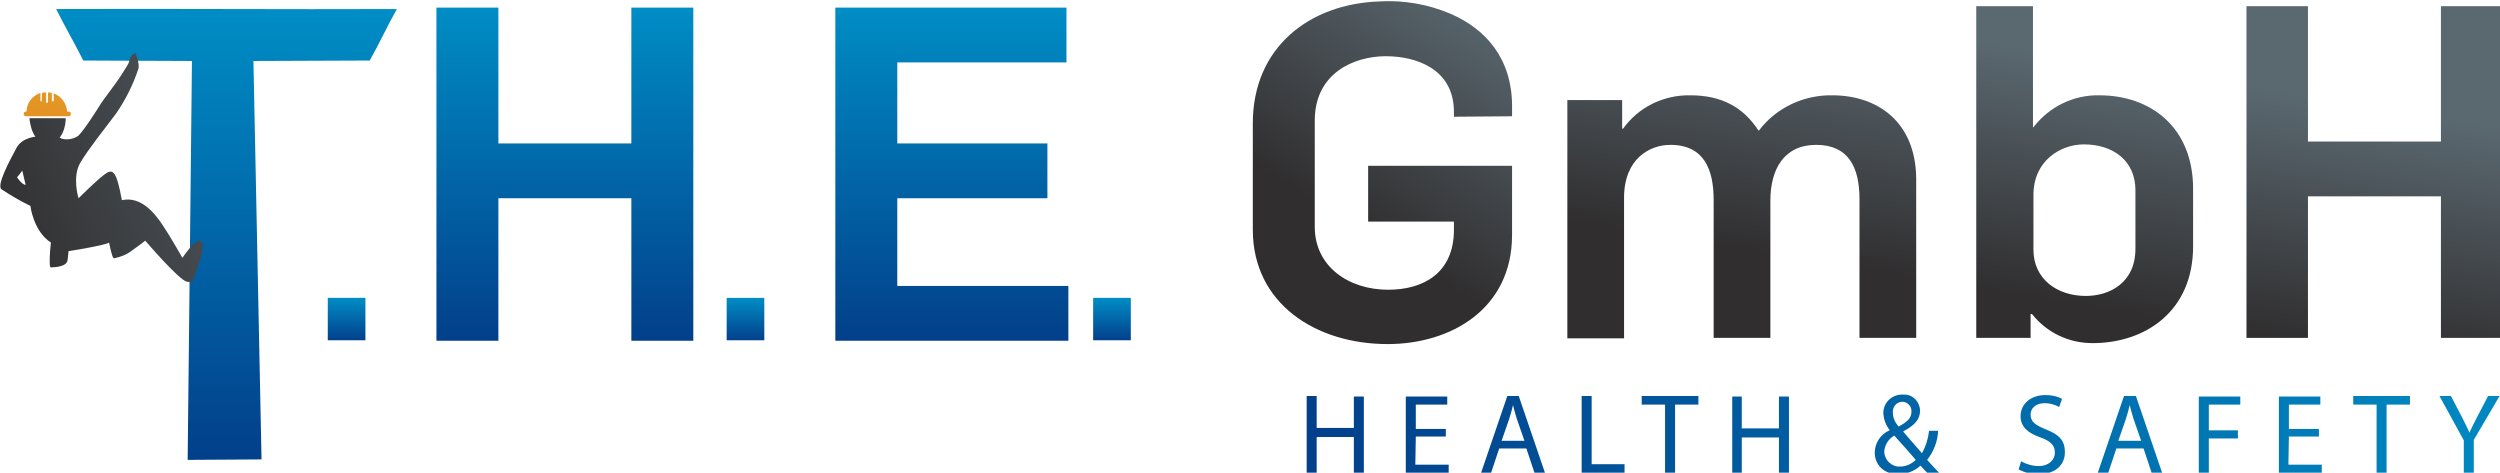 <?xml version="1.0" encoding="UTF-8" standalone="no"?>
<!-- Generator: Adobe Illustrator 23.0.6, SVG Export Plug-In . SVG Version: 6.00 Build 0)  -->

<svg
   xmlns:dc="http://purl.org/dc/elements/1.1/"
   xmlns:cc="http://creativecommons.org/ns#"
   xmlns:rdf="http://www.w3.org/1999/02/22-rdf-syntax-ns#"
   xmlns:svg="http://www.w3.org/2000/svg"
   xmlns="http://www.w3.org/2000/svg"
   xmlns:sodipodi="http://sodipodi.sourceforge.net/DTD/sodipodi-0.dtd"
   xmlns:inkscape="http://www.inkscape.org/namespaces/inkscape"
   version="1.1"
   id="Ebene_1"
   x="0px"
   y="0px"
   viewBox="0 0 190.42 36"
   xml:space="preserve"
   sodipodi:docname="T.H.E. for header with tag-line.svg"
   width="190.42"
   height="36"
   inkscape:version="0.92.4 (5da689c313, 2019-01-14)"><defs
   id="defs110" /><sodipodi:namedview
   pagecolor="#ffffff"
   bordercolor="#666666"
   borderopacity="1"
   objecttolerance="10"
   gridtolerance="10"
   guidetolerance="10"
   inkscape:pageopacity="0"
   inkscape:pageshadow="2"
   inkscape:window-width="715"
   inkscape:window-height="480"
   id="namedview108"
   showgrid="false"
   fit-margin-top="0"
   fit-margin-left="0"
   fit-margin-right="0"
   fit-margin-bottom="0"
   inkscape:zoom="0.34937084"
   inkscape:cx="285.61664"
   inkscape:cy="49.749995"
   inkscape:window-x="0"
   inkscape:window-y="0"
   inkscape:window-maximized="0"
   inkscape:current-layer="Ebene_1" />
<style
   type="text/css"
   id="style2">
	.st0{fill:url(#SVGID_1_);}
	.st1{fill:url(#SVGID_2_);}
	.st2{fill:url(#SVGID_3_);}
	.st3{fill:url(#SVGID_4_);}
	.st4{fill:url(#SVGID_5_);}
	.st5{fill:url(#SVGID_6_);}
	.st6{fill:url(#SVGID_7_);}
	.st7{fill:url(#SVGID_8_);}
	.st8{fill:url(#SVGID_9_);}
	.st9{fill:url(#SVGID_10_);}
	.st10{fill:url(#SVGID_11_);}
	.st11{fill:url(#SVGID_12_);}
	.st12{fill:url(#SVGID_13_);}
	.st13{fill:url(#SVGID_14_);}
</style>
<title
   id="title4">Artboard 6 copy 3</title>


<g
   id="g978"
   transform="matrix(0.363,0,0,0.363,-28.141,-104.545)"><g
     id="Layer_1">
	
		<linearGradient
   gradientTransform="matrix(1,0,0,-1,0,676)"
   y2="386.149"
   x2="125.08"
   y1="291.55"
   x1="125.08"
   gradientUnits="userSpaceOnUse"
   id="SVGID_1_">
		<stop
   id="stop6"
   style="stop-color:#02408B"
   offset="1.000000e-02" />
		<stop
   id="stop8"
   style="stop-color:#008DC5"
   offset="1" />
	</linearGradient>
	<path
   id="path11"
   d="M 117.8,300.8 95,300.7 c -1.8,-3.6 -3.9,-7.2 -5.7,-10.8 23.9,-0.1 47.6,0.1 71.5,0 -2.1,3.7 -3.6,7.1 -5.7,10.8 l -24.4,0.1 1.7,83.6 -15.5,0.1 z"
   class="st0"
   style="fill:url(#SVGID_1_)"
   inkscape:connector-curvature="0" />
	
		<linearGradient
   gradientTransform="matrix(1,0,0,-1,0,676)"
   y2="325.47"
   x2="150.24"
   y1="316.53"
   x1="150.24"
   gradientUnits="userSpaceOnUse"
   id="SVGID_2_">
		<stop
   id="stop13"
   style="stop-color:#02408B"
   offset="1.000000e-02" />
		<stop
   id="stop15"
   style="stop-color:#008DC5"
   offset="1" />
	</linearGradient>
	<path
   id="path18"
   d="m 146.3,350.5 h 7.9 v 8.9 h -7.9 z"
   class="st1"
   style="fill:url(#SVGID_2_)"
   inkscape:connector-curvature="0" />
	
		<linearGradient
   gradientTransform="matrix(1,0,0,-1,0,676)"
   y2="386.41"
   x2="196.035"
   y1="316.53"
   x1="196.035"
   gradientUnits="userSpaceOnUse"
   id="SVGID_3_">
		<stop
   id="stop20"
   style="stop-color:#02408B"
   offset="1.000000e-02" />
		<stop
   id="stop22"
   style="stop-color:#008DC5"
   offset="1" />
	</linearGradient>
	<path
   id="path25"
   d="m 169.1,289.6 h 13 v 28.5 H 210 v -28.5 h 13 v 69.9 h -13 v -29.9 h -27.9 v 29.9 h -13 z"
   class="st2"
   style="fill:url(#SVGID_3_)"
   inkscape:connector-curvature="0" />
	
		<linearGradient
   gradientTransform="matrix(1,0,0,-1,0,676)"
   y2="325.47"
   x2="233.93"
   y1="316.53"
   x1="233.93"
   gradientUnits="userSpaceOnUse"
   id="SVGID_4_">
		<stop
   id="stop27"
   style="stop-color:#02408B"
   offset="1.000000e-02" />
		<stop
   id="stop29"
   style="stop-color:#008DC5"
   offset="1" />
	</linearGradient>
	<path
   id="path32"
   d="m 230,350.5 h 7.9 v 8.9 H 230 Z"
   class="st3"
   style="fill:url(#SVGID_4_)"
   inkscape:connector-curvature="0" />
	
		<linearGradient
   gradientTransform="matrix(1,0,0,-1,0,676)"
   y2="386.41"
   x2="277.235"
   y1="316.53"
   x1="277.235"
   gradientUnits="userSpaceOnUse"
   id="SVGID_5_">
		<stop
   id="stop34"
   style="stop-color:#02408B"
   offset="1.000000e-02" />
		<stop
   id="stop36"
   style="stop-color:#008DC5"
   offset="1" />
	</linearGradient>
	<path
   id="path39"
   d="m 252.8,289.6 h 48.5 v 11.5 h -35.5 v 17 h 31.5 v 11.5 H 265.8 V 348 h 35.9 v 11.5 h -48.9 z"
   class="st4"
   style="fill:url(#SVGID_5_)"
   inkscape:connector-curvature="0" />
	
		<linearGradient
   gradientTransform="matrix(1,0,0,-1,0,676)"
   y2="325.47"
   x2="310.8"
   y1="316.53"
   x1="310.8"
   gradientUnits="userSpaceOnUse"
   id="SVGID_6_">
		<stop
   id="stop41"
   style="stop-color:#02408B"
   offset="1.000000e-02" />
		<stop
   id="stop43"
   style="stop-color:#008DC5"
   offset="1" />
	</linearGradient>
	<path
   id="path46"
   d="m 306.9,350.5 h 7.9 v 8.9 h -7.9 z"
   class="st5"
   style="fill:url(#SVGID_6_)"
   inkscape:connector-curvature="0" />
</g><g
     id="Ebene_3">
	
		<linearGradient
   gradientTransform="matrix(1,0,0,-1,0,676)"
   y2="296.827"
   x2="617.62"
   y1="296.827"
   x1="349.95"
   gradientUnits="userSpaceOnUse"
   id="SVGID_7_">
		<stop
   id="stop49"
   style="stop-color:#02408B"
   offset="1.000000e-02" />
		<stop
   id="stop51"
   style="stop-color:#008DC5"
   offset="1" />
	</linearGradient>
	<path
   id="path54"
   d="M 450.8,377.9 H 443 v -6.7 h -2 v 16.1 h 2 v -7.5 h 7.8 v 7.5 h 2.1 v -16.1 h -2.1 z m -28.8,-5 h 4.9 v 14.3 h 2.1 v -14.3 h 4.9 v -1.8 H 422 Z m -10.5,-1.8 h -2.1 v 16.1 h 9 v -1.8 h -6.9 z m -49.9,6.7 h -7.8 v -6.7 h -2.1 v 16.1 h 2.1 v -7.5 h 7.8 v 7.5 h 2.1 v -16 h -2.1 z m 32.2,-6.7 -5.5,16.1 h 2.1 l 1.7,-5.1 h 5.7 l 1.7,5.1 h 2.2 l -5.5,-16.1 z m -1.2,9.4 1.6,-4.6 c 0.3,-1 0.6,-2 0.8,-2.9 v 0 c 0.2,0.9 0.5,1.9 0.8,2.9 l 1.6,4.6 z m -18,-0.9 h 6.3 V 378 h -6.3 v -5.1 h 6.6 v -1.7 h -8.7 v 16.1 h 9 v -1.8 h -7 z m 132.2,-1.5 c -2.2,-0.9 -3.2,-1.6 -3.2,-3.1 0,-1.1 0.8,-2.4 3,-2.4 1,0 2.1,0.3 3,0.8 l 0.6,-1.7 c -1.1,-0.6 -2.3,-0.8 -3.5,-0.8 -3.1,0 -5.2,1.9 -5.2,4.4 0,2.3 1.6,3.6 4.2,4.5 2.2,0.8 3,1.7 3,3.2 0,1.5 -1.3,2.8 -3.4,2.8 -1.3,0 -2.6,-0.4 -3.7,-1 l -0.5,1.7 c 1.3,0.7 2.7,1 4.1,1 3.8,0 5.6,-2.1 5.6,-4.6 0,-2.5 -1.2,-3.7 -4,-4.8 z m 51,1.5 h 6.3 V 378 h -6.3 v -5.1 h 6.6 v -1.7 h -8.7 v 16.1 h 9 v -1.8 h -7 z m 13.5,-6.7 h 4.9 v 14.3 h 2.1 v -14.3 h 4.9 v -1.8 h -11.9 z m 28.3,-1.8 -2.3,4.4 c -0.6,1.2 -1.2,2.3 -1.6,3.3 v 0 c -0.5,-1.1 -1,-2.1 -1.6,-3.3 l -2.3,-4.4 h -2.4 l 5.1,9.3 v 6.8 h 2.1 v -6.9 l 5.4,-9.2 z m -60.7,16.1 H 541 V 380 h 6.1 v -1.7 H 541 v -5.4 h 6.6 v -1.7 h -8.7 z m -54.7,-8.8 h -1.9 c -0.2,1.7 -0.7,3.3 -1.5,4.7 -1,-1.1 -2.5,-2.9 -3.9,-4.5 v -0.1 c 2.5,-1.3 3.5,-2.6 3.5,-4.3 0,-1.8 -1.4,-3.4 -3.3,-3.4 -0.1,0 -0.2,0 -0.3,0 -2.1,-0.1 -4,1.5 -4.1,3.7 0,0.1 0,0.2 0,0.3 0.1,1.2 0.5,2.4 1.3,3.4 v 0.1 c -1.9,0.8 -3.1,2.7 -3.1,4.7 0,2.4 1.8,4.5 4.9,4.5 1.7,0 3.4,-0.6 4.7,-1.8 0.6,0.7 1,1.1 1.5,1.6 h 2.5 c -1,-1 -1.8,-1.9 -2.6,-2.8 1.4,-1.8 2.2,-3.9 2.3,-6.1 z m -7.5,-6.1 c 1,0 1.9,0.9 1.9,1.9 0,0.1 0,0.1 0,0.2 0,1.4 -1,2.2 -2.7,3.1 -0.7,-0.8 -1.2,-1.8 -1.2,-2.9 -0.1,-1.2 0.7,-2.2 1.9,-2.3 0,0 0.1,0 0.1,0 z m -0.5,13.6 c -1.7,0.1 -3.2,-1.3 -3.3,-3 0,-0.1 0,-0.1 0,-0.2 0.1,-1.4 0.9,-2.6 2.1,-3.3 1.8,2 3.6,4 4.5,5.1 -0.8,0.8 -2,1.4 -3.3,1.4 z m 47,-14.8 -5.5,16.1 h 2.2 l 1.7,-5.1 h 5.7 l 1.7,5.1 h 2.2 l -5.5,-16.1 z m -1.2,9.4 1.6,-4.6 c 0.3,-1 0.6,-2 0.8,-2.9 v 0 c 0.2,0.9 0.5,1.9 0.8,2.9 l 1.6,4.6 z"
   class="st6"
   style="fill:url(#SVGID_7_)"
   inkscape:connector-curvature="0" />
	
		<linearGradient
   gradientTransform="matrix(1,0,0,-1,0,676)"
   y2="386.37"
   x2="450.301"
   y1="335.32"
   x1="441.801"
   gradientUnits="userSpaceOnUse"
   id="SVGID_8_">
		<stop
   id="stop56"
   style="stop-color:#302E2F"
   offset="1.000000e-02" />
		<stop
   id="stop58"
   style="stop-color:#5A6870"
   offset="1" />
	</linearGradient>
	<path
   id="path61"
   d="m 462,308 c -6,-0.1 -11.8,2.6 -15.4,7.4 h -0.1 c -3.1,-4.8 -7.6,-7.4 -14.3,-7.4 -5.6,-0.1 -10.9,2.5 -14.1,7 h -0.2 v -6 h -11.5 v 50 h 11.9 v -29.5 c 0,-8.3 5.5,-11.1 9.7,-11.1 7.2,0 9.1,5.3 9.1,11.6 v 28.9 H 449 v -28.8 c 0,-6.5 2.8,-11.7 9.6,-11.7 6.8,0 9.1,4.7 9.1,11.4 v 29.1 h 11.9 V 325.5 C 479.5,313.4 471.3,308 462,308 Z"
   class="st7"
   style="fill:url(#SVGID_8_)"
   inkscape:connector-curvature="0" />
	
		<linearGradient
   gradientTransform="matrix(1,0,0,-1,0,676)"
   y2="365.1"
   x2="577.95"
   y1="314.04"
   x1="569.44"
   gradientUnits="userSpaceOnUse"
   id="SVGID_9_">
		<stop
   id="stop63"
   style="stop-color:#302E2F"
   offset="1.000000e-02" />
		<stop
   id="stop65"
   style="stop-color:#5A6870"
   offset="1" />
	</linearGradient>
	<polygon
   id="polygon68"
   points="561.8,289.3 548.9,289.3 548.9,358.9 561.8,358.9 561.8,329.2 589.7,329.2 589.7,358.9 602.6,358.9 602.6,289.3 589.7,289.3 589.7,317.7 561.8,317.7 "
   class="st8"
   style="fill:url(#SVGID_9_)" />
	
		<linearGradient
   gradientTransform="matrix(1,0,0,-1,0,676)"
   y2="375.177"
   x2="517.476"
   y1="324.117"
   x1="508.966"
   gradientUnits="userSpaceOnUse"
   id="SVGID_10_">
		<stop
   id="stop70"
   style="stop-color:#302E2F"
   offset="1.000000e-02" />
		<stop
   id="stop72"
   style="stop-color:#5A6870"
   offset="1" />
	</linearGradient>
	<path
   id="path75"
   d="m 518,308 c -5.4,-0.1 -10.5,2.4 -13.8,6.7 h -0.1 v -25.4 h -11.9 v 69.6 h 11.4 v -5 h 0.3 c 3.1,3.9 7.7,6.1 12.7,6.1 11.1,0 21.1,-6.7 21.1,-20.3 V 327.6 C 537.7,314.9 529,308 518,308 Z m 7.6,32.2 c 0,7.2 -5.5,9.9 -10.4,9.9 -6.1,0 -11,-3.6 -11,-9.7 v -11.5 c 0,-7.2 5.7,-10.6 10.6,-10.6 6.2,0 10.8,3.5 10.8,9.6 z"
   class="st9"
   style="fill:url(#SVGID_10_)"
   inkscape:connector-curvature="0" />
	
		<linearGradient
   gradientTransform="matrix(1,0,0,-1,0,676)"
   y2="386.985"
   x2="390.129"
   y1="340.195"
   x1="360.709"
   gradientUnits="userSpaceOnUse"
   id="SVGID_11_">
		<stop
   id="stop77"
   style="stop-color:#302E2F"
   offset="1.000000e-02" />
		<stop
   id="stop79"
   style="stop-color:#5A6870"
   offset="1" />
	</linearGradient>
	<path
   id="path82"
   d="m 394.8,312.4 v -2.1 c 0,-10 -5.5,-16.2 -12.9,-19.4 -4.7,-2 -9.8,-2.9 -14.9,-2.6 v 0 c -14.7,0.5 -26.6,9.6 -26.6,25.6 v 22.3 c 0,15.5 13.2,24 28.3,24 13.3,0 26.1,-7.4 26.1,-22.9 v -14.5 h -30.2 v 11.7 h 18 v 1.7 c 0,9.1 -6.4,12.6 -13.8,12.6 -8.2,0 -15.4,-4.8 -15.4,-13.2 v -22.3 c 0,-10 8.3,-13.5 14.9,-13.5 6.3,0 14.3,2.6 14.3,11.7 v 1 z"
   class="st10"
   style="fill:url(#SVGID_11_)"
   inkscape:connector-curvature="0" />
</g><g
     id="Arbeiter">
	
		<linearGradient
   gradientTransform="matrix(1,0,0,-1,0,676)"
   y2="335.025"
   x2="81.584"
   y1="395.915"
   x1="93.844"
   gradientUnits="userSpaceOnUse"
   id="SVGID_12_">
		<stop
   id="stop85"
   style="stop-color:#E7B921"
   offset="0" />
		<stop
   id="stop87"
   style="stop-color:#DF7027"
   offset="1" />
	</linearGradient>
	<path
   id="path90"
   d="m 91.9,311.4 h -0.3 c -0.1,-1.7 -1.2,-3.2 -2.8,-3.8 v 1.5 c 0,0.1 -0.1,0.2 -0.2,0.2 -0.1,0 -0.2,-0.1 -0.2,-0.2 v -1.6 c -0.3,-0.1 -0.6,-0.1 -0.8,-0.1 v 2 c 0,0.1 -0.1,0.2 -0.2,0.2 -0.1,0 -0.2,-0.1 -0.2,-0.2 v 0 -2 c -0.3,0 -0.6,0 -0.9,0.1 v 1.6 c 0,0.1 -0.1,0.2 -0.2,0.2 -0.1,0 -0.1,-0.2 -0.1,-0.3 v -1.5 c -1.7,0.6 -2.9,2.1 -2.9,3.9 H 83 c -0.3,0 -0.5,0.2 -0.5,0.5 0,0.3 0.2,0.5 0.5,0.5 h 8.9 c 0.3,0 0.5,-0.2 0.5,-0.5 0,-0.3 -0.2,-0.5 -0.5,-0.5 z"
   class="st11"
   style="fill:url(#SVGID_12_)"
   inkscape:connector-curvature="0" />
	
		<linearGradient
   gradientTransform="matrix(1,0,0,-1,0,676)"
   y2="384.799"
   x2="145.48"
   y1="353.659"
   x1="68.9"
   gradientUnits="userSpaceOnUse"
   id="SVGID_13_">
		<stop
   id="stop92"
   style="stop-color:#302E2F"
   offset="1.000000e-02" />
		<stop
   id="stop94"
   style="stop-color:#5A6870"
   offset="1" />
	</linearGradient>
	<path
   id="path97"
   d="m 83.7,312.8 c 0.1,1 0.6,5.3 3.9,5.3 3.1,0 3.8,-4.1 3.7,-5.3 z"
   class="st12"
   style="fill:url(#SVGID_13_)"
   inkscape:connector-curvature="0" />
	
		<linearGradient
   gradientTransform="matrix(1,0,0,-1,0,676)"
   y2="369.112"
   x2="151.863"
   y1="337.962"
   x1="75.283"
   gradientUnits="userSpaceOnUse"
   id="SVGID_14_">
		<stop
   id="stop99"
   style="stop-color:#302E2F"
   offset="1.000000e-02" />
		<stop
   id="stop101"
   style="stop-color:#5A6870"
   offset="1" />
	</linearGradient>
	<path
   id="path104"
   d="m 119,338.6 c -1.1,0.4 -3.2,3.5 -3.2,3.5 0,0 -2.5,-4.4 -4.1,-6.8 -1.6,-2.4 -4.5,-6.2 -8.6,-5.3 -1.2,-6.4 -1.9,-6.8 -3.9,-5.2 -2,1.6 -5.2,4.8 -5.2,4.8 0,0 -1.4,-4.5 0.4,-7.5 1.8,-3 5.1,-7.1 7.5,-10.3 2,-2.9 3.6,-6.1 4.7,-9.5 0.1,-1.1 -0.2,-2.2 -0.7,-3.2 -0.6,0.3 -1,0.8 -1.2,1.4 -0.2,0.9 0,0.5 -1.5,2.9 -1.5,2.4 -3.9,5.3 -4.8,6.8 -0.9,1.5 -3.8,5.9 -4.6,6.4 -1,0.6 -2.2,0.8 -3.3,0.5 -0.8,-0.4 -1.7,-0.8 -1.7,-0.8 l -2.5,0.3 h -0.2 c -0.8,0 -3.8,0.1 -5.1,2.4 -1.4,2.6 -4.2,7.8 -3.2,8.7 2,1.3 4,2.5 6.1,3.5 0,0 0.6,5.3 4.3,7.7 -0.5,4.8 -0.1,5.2 -0.1,5.2 0,0 3.4,0.1 3.6,-1.5 0.2,-1.6 0.2,-1.9 0.2,-1.9 0,0 7.7,-1.2 8.5,-1.8 0.6,2.8 0.8,3.3 1.1,3.3 1.4,-0.3 2.7,-0.8 3.8,-1.7 1.6,-1.1 2.7,-2 2.7,-2 0,0 7,8.2 8.7,8.6 1.7,0.4 1.3,-0.5 2.6,-4 1.3,-3.5 0.8,-4.9 -0.3,-4.5 z M 81.1,325.2 c 0.3,-0.3 1.1,-1.4 1.1,-1.4 l 0.7,3 c -0.1,0 -0.8,-0.1 -1.8,-1.6 z"
   class="st13"
   style="fill:url(#SVGID_14_)"
   inkscape:connector-curvature="0" />
</g></g>
</svg>